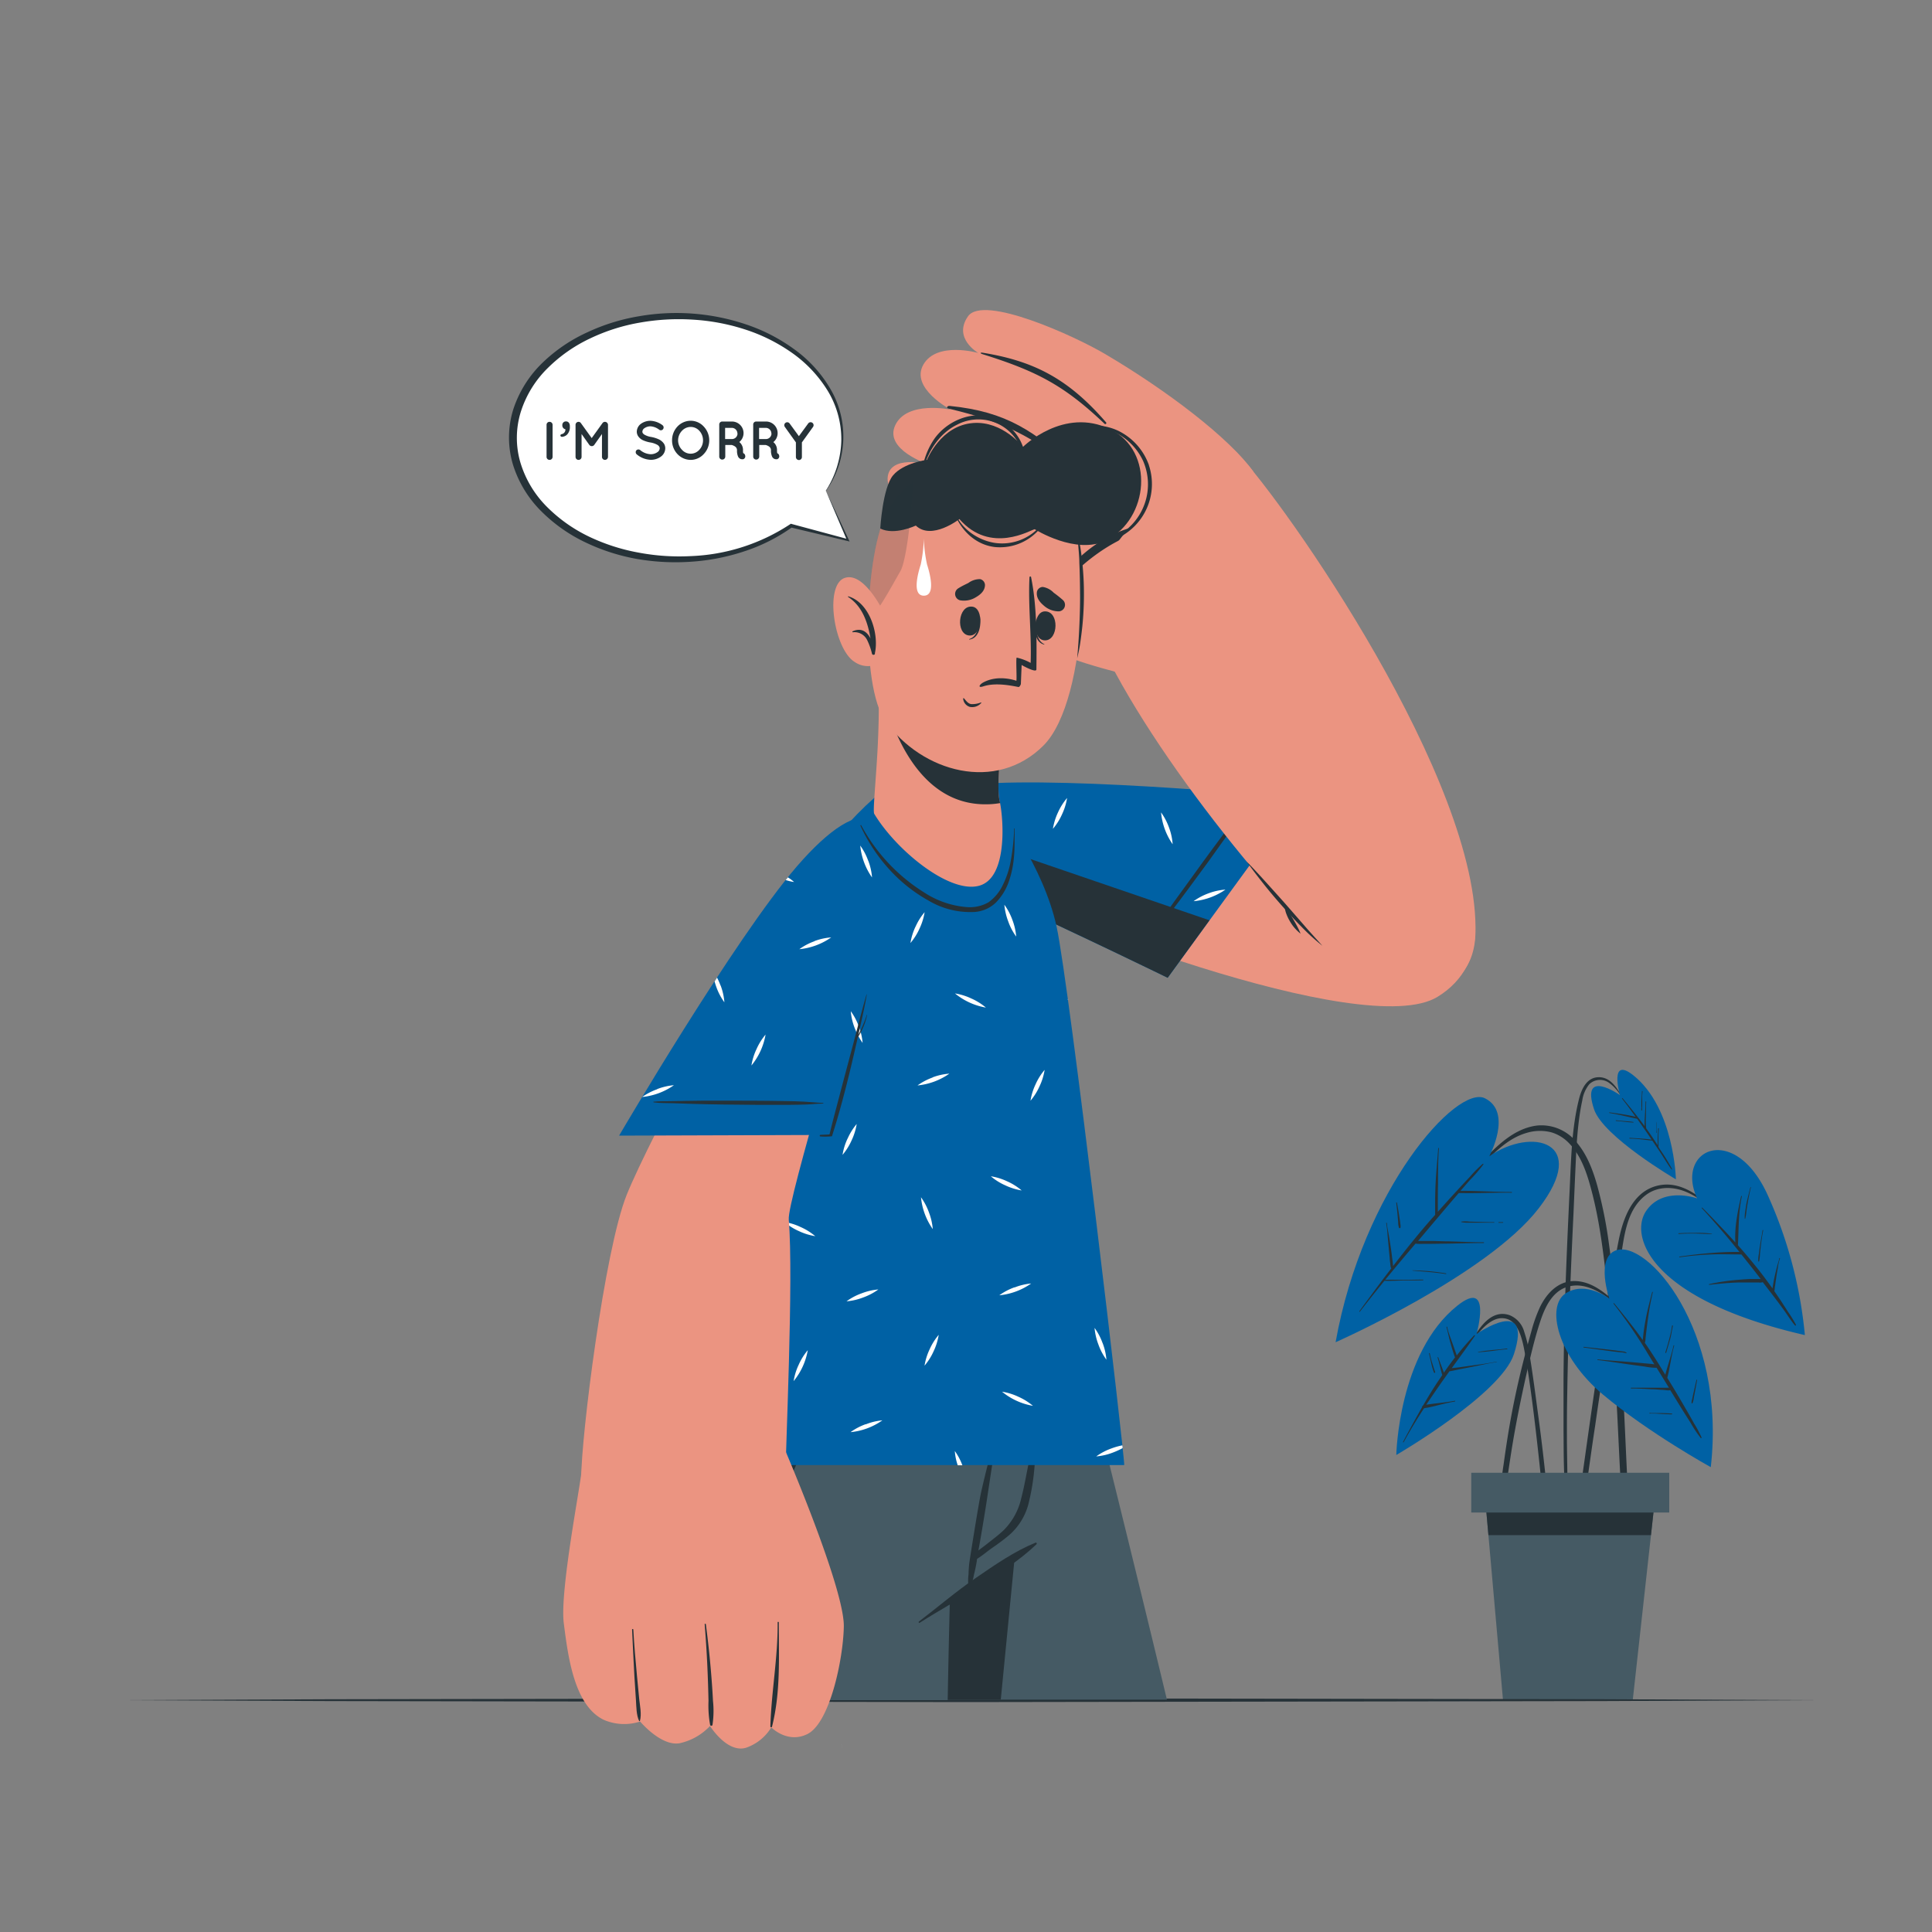 <svg xmlns="http://www.w3.org/2000/svg" viewBox="0 0 500 500"><rect x="0" y="0" width="500" height="500" fill="#808080" stroke="none"/><g id="freepik--Plant--inject-115"><path d="M445.13,314.47c-4.33-4.23-9.91-9.35-16.52-7.53-6.22,1.72-8.6,8.51-9.72,14.17-1.43,7.29-2.55,14.65-3.71,22s-2.26,14.84-3.33,22.26q-.9,6.28-1.78,12.58-.45,3.13-.88,6.29c-.28,2-.63,4.11-.74,6.18,0,.66,1,.76,1.15.13.8-3.5,1.13-7.13,1.64-10.68s1-7.14,1.56-10.71c1-7.09,2.11-14.17,3.17-21.26s2.18-14.17,3.31-21.25c1-6,1.41-13.46,6.73-17.42,2.92-2.17,6.65-2.19,9.95-.93,3.51,1.34,6.3,3.84,9,6.32A.09.09,0,0,0,445.13,314.47Z" style="fill:#263238"></path><path d="M439.21,310.14s-8.84-3.18-13.2,3.27.85,22.86,41.09,32.11a113.47,113.47,0,0,0-9.68-36.37C448.79,290.34,433.42,297.46,439.21,310.14Z" style="fill:#0061A4"></path><path d="M464.79,342.84a32.15,32.15,0,0,0-2-3.26l-2-3.1-1.58-2.31c0-.18.05-.38.08-.57,0-.35.09-.7.13-1.05.1-.75.21-1.5.32-2.26s.24-1.49.38-2.24a11.8,11.8,0,0,1,.53-2.37c.05-.12-.16-.18-.18,0a8.71,8.71,0,0,1-.36,1.33l-.27,1c-.19.76-.38,1.53-.55,2.3s-.29,1.42-.41,2.13c-.06.35-.11.69-.16,1-.72-1-1.45-2-2.2-3-2.14-2.82-4.4-5.53-6.74-8.17,0,0,0,0,0-.07.21-4.23.11-8.42,1-12.58,0-.11-.14-.17-.17-.06-.88,3.91-1.75,8-1.5,12q-1.26-1.41-2.55-2.79c-2-2.1-3.95-4.18-6-6.21-.08-.08-.21,0-.13.12,3.39,3.65,6.61,7.46,9.74,11.33a69.35,69.35,0,0,0-7.35.27c-2.73.2-5.44.55-8.15.92a.09.09,0,0,0,0,.18,79.38,79.38,0,0,1,8.14-.73c2.63-.11,5.24,0,7.86,0,1.69,2.11,3.37,4.22,5,6.36h-.37c-.62,0-1.23,0-1.85,0-1.22,0-2.45.11-3.67.21a55,55,0,0,0-7.43,1.11.09.09,0,0,0,0,.18c2.47-.28,4.95-.51,7.44-.6,1.18,0,2.37,0,3.56,0h1.85a2.24,2.24,0,0,0,1-.09c1.08,1.41,2.17,2.81,3.24,4.22.85,1.13,1.7,2.26,2.52,3.41s1.61,2.44,2.55,3.53A.09.09,0,0,0,464.79,342.84Z" style="fill:#263238"></path><path d="M443.06,319.28a26.87,26.87,0,0,0-4.3-.2c-1.44,0-2.88,0-4.31.09a.09.09,0,1,0,0,.18c1.45-.11,2.91-.13,4.37-.11s2.82.15,4.22.12A0,0,0,0,0,443.06,319.28Z" style="fill:#263238"></path><path d="M455.69,322.53c.16-1.38.34-2.76.63-4.11a.09.09,0,1,0-.18,0c-.2,1.36-.47,2.7-.67,4.05q-.15,1-.27,2a9.52,9.52,0,0,0-.17,1.92c0,.12.21.13.24,0a12.13,12.13,0,0,0,.21-1.91C455.54,323.83,455.61,323.18,455.69,322.53Z" style="fill:#263238"></path><path d="M453,307.3c-.35,1.34-.7,2.69-1,4.05-.12.69-.23,1.39-.32,2.08a8.76,8.76,0,0,0-.14,2s.09,0,.11,0a12.54,12.54,0,0,0,.32-1.93q.13-1,.3-2c.25-1.4.5-2.79.85-4.17C453.24,307.25,453.07,307.19,453,307.3Z" style="fill:#263238"></path><path d="M400.64,388.92c-.22-2.54-.47-5.07-.73-7.6q-.8-7.51-1.82-15c-.67-5-1.31-10-2.11-14.93a36.38,36.38,0,0,0-1.53-6.78,6.43,6.43,0,0,0-3.76-4.24c-4.73-1.64-7.93,3.27-9.84,6.75-.06.1.1.18.16.08,1.15-1.64,4.31-6.26,7.9-6.05,2.42.15,4.35,1.86,5.51,7.89,2.89,15,5.5,45.48,5.8,47.47.16,1.06.91,1,.91-.12C401.15,393.89,400.86,391.4,400.64,388.92Z" style="fill:#263238"></path><path d="M382.13,345.24s4.14-14.61-5-7.31c-15.23,12.16-15.77,38.62-15.77,38.62s27.07-15.72,30.44-26.09C396.8,335,382.13,345.24,382.13,345.24Z" style="fill:#0061A4"></path><path d="M387.25,352.41c-2.12.43-4.28.71-6.42,1l-3.05.43c-.68.09-1.38.16-2.07.24,2-2.77,4.05-5.54,6-8.37.08-.11-.09-.23-.18-.14a66.32,66.32,0,0,0-4.52,5.22l-1.2-3.39c-.46-1.31-1-2.61-1.29-4,0-.11-.2-.06-.17.06.37,1.34.63,2.7,1,4s.74,2.58,1.2,3.84c-1,1.29-1.95,2.61-2.87,3.94-.47-1.32-1-2.6-1.45-3.94a.09.09,0,0,0-.18.06c.49,1.48.75,3,1.21,4.51-.63.91-1.25,1.82-1.84,2.73-1.09,1.69-2.12,3.41-3.13,5.15a.38.38,0,0,0-.24.4c-1.71,3-3.34,6-4.94,9a.09.09,0,0,0,.16.09c1.61-3,3.39-5.9,5.25-8.76h0a4.68,4.68,0,0,1,.89-.17l.93-.2c.7-.15,1.39-.33,2.09-.51,1.37-.34,2.73-.66,4.13-.9.11,0,.06-.2-.06-.18-1.64.32-3.28.5-4.94.69-.78.09-1.56.19-2.33.32l-.12,0c1-1.48,2-2.95,3-4.4s2-2.84,3-4.24c.94-.14,1.87-.38,2.8-.56l3.15-.61c2.09-.42,4.18-.89,6.28-1.24C387.42,352.57,387.37,352.39,387.25,352.41Z" style="fill:#263238"></path><path d="M371,353.85l-.36-1.16a20.92,20.92,0,0,1-.62-2.45c0-.12-.2-.06-.18.05.18.83.37,1.65.56,2.47a15.73,15.73,0,0,0,.71,2.43c.08.19.37.11.31-.09C371.28,354.68,371.12,354.27,371,353.85Z" style="fill:#263238"></path><path d="M390,349c-1.23.18-2.48.27-3.72.38s-2.48.28-3.72.47c-.07,0-.07.11,0,.11,1.25-.09,2.48-.19,3.72-.35s2.48-.35,3.73-.43C390.14,349.2,390.13,349,390,349Z" style="fill:#263238"></path><path d="M420.56,370.42c-.48-10.76-1.16-21.5-2.24-32.22-.54-5.34-1.14-10.67-1.89-16a114.77,114.77,0,0,0-3.09-15.47c-1.1-3.87-2.56-7.76-5.15-10.9a11.67,11.67,0,0,0-10.4-4.54c-4.71.58-8.5,3.55-11.78,6.77-3.68,3.62-7,7.56-10.45,11.43-.86,1-1.72,2-2.57,2.95-.07.09.06.22.13.13,3.34-3.83,6.8-7.55,10.42-11.1,3.35-3.29,6.79-6.88,11.43-8.24a11.82,11.82,0,0,1,6.64-.15,10.52,10.52,0,0,1,4.54,2.87c2.61,2.72,4.07,6.39,5.12,9.95,2.89,9.89,3.93,20.26,5,30.47,1.09,10.38,1.83,20.78,2.35,31.2s.93,21,1.94,31.4c.13,1.29.29,2.58.46,3.86.11.87,1.45.87,1.38,0C421.54,392,421.05,381.23,420.56,370.42Z" style="fill:#263238"></path><path d="M385.42,299.24s6.15-11.37-1.11-15-31.56,23.47-38.66,63.13c0,0,39.24-17.36,52.57-34.66S396.44,291.59,385.42,299.24Z" style="fill:#0061A4"></path><path d="M391.19,308.49c-4.41,0-8.81-.33-13.22-.3.83-.95,1.65-1.9,2.49-2.84a39.76,39.76,0,0,0,3.44-4c.07-.09-.07-.22-.16-.15a31.92,31.92,0,0,0-3.33,3.35q-1.67,1.75-3.3,3.54c-1.69,1.82-3.34,3.67-5,5.53v-2.85c0-1.5,0-3,.05-4.49,0-3,0-6.08.23-9.1,0-.12-.17-.11-.18,0-.21,3-.53,6.07-.68,9.12-.07,1.49-.11,3-.12,4.49,0,.77,0,1.54,0,2.31,0,.42,0,.87,0,1.3l-.78.87c-3.52,4-6.87,8.18-10.12,12.41,0-.23,0-.47-.06-.7,0-.47-.1-.93-.16-1.4-.11-1-.25-2-.4-3s-.29-1.89-.45-2.83-.44-2.13-.52-3.21a.09.09,0,1,0-.18,0,27.07,27.07,0,0,1,.37,3.23l.27,2.91c.09,1,.18,1.95.28,2.92,0,.46.09.93.14,1.4,0,.23.05.46.08.7a1.32,1.32,0,0,0,.19.55l-1.68,2.19c-2.22,2.95-4.41,5.93-6.59,8.9-.07.09.06.22.13.12,2.07-2.69,4.2-5.34,6.36-8,1.61.07,3.26-.05,4.87-.07s3.4,0,5.11-.05c.11,0,.11-.18,0-.18-1.7,0-3.4.06-5.1.06s-3.14-.07-4.69,0q2.85-3.47,5.74-6.89l2.11-2.49a9.94,9.94,0,0,0,2,.06h2.32l4.35-.06c3-.05,6-.15,9-.15a.1.1,0,0,0,0-.19c-3,0-6-.16-9-.24-1.45,0-2.9-.08-4.35-.1l-2.32,0c-.44,0-.9,0-1.34,0l4.94-5.86a.22.22,0,0,0,.09-.1c1.61-1.9,3.22-3.8,4.84-5.68l.68-.77c4.57.14,9.13-.16,13.71-.07C391.31,308.68,391.31,308.49,391.19,308.49Z" style="fill:#263238"></path><path d="M388.93,316.29h-1.06a.08.08,0,0,0,0,.16h1.07C389.06,316.47,389.05,316.29,388.93,316.29Z" style="fill:#263238"></path><path d="M386.56,316.3c-1.41,0-2.83-.05-4.24-.09l-2.12-.06a7.64,7.64,0,0,0-2,0c-.07,0-.06.11,0,.13a7.74,7.74,0,0,0,2,.14l2.12,0c1.41,0,2.82,0,4.23,0A.09.09,0,1,0,386.56,316.3Z" style="fill:#263238"></path><path d="M374.22,329.55a58.71,58.71,0,0,0-8.67-.79c-.05,0,0,.06,0,.07,2.88.27,5.77.43,8.63.89C374.3,329.74,374.34,329.56,374.22,329.55Z" style="fill:#263238"></path><path d="M362.43,316.92l-.09-.76c-.08-.56-.17-1.13-.26-1.7-.16-1.07-.35-2.15-.56-3.22,0-.1-.19-.07-.18,0q.21,1.67.36,3.33c.05.55.09,1.09.14,1.64a4.73,4.73,0,0,0,.22,1.55.21.21,0,0,0,.38-.05A2.06,2.06,0,0,0,362.43,316.92Z" style="fill:#263238"></path><path d="M420.18,284.64c-1.41-2.61-3.2-6.07-6.7-5.85-2.9.18-4.2,3.14-4.82,5.58-1.91,7.55-2.05,15.52-2.42,23.26-.78,16.35-1.49,32.73-1.6,49.1q0,6.81,0,13.62c.05,4.63,0,9.29.33,13.91a.34.34,0,0,0,.68,0c0-4-.12-7.92-.13-11.88s0-7.73.08-11.59q.18-11.75.62-23.48c.29-7.78.63-15.55,1-23.32.17-3.89.33-7.77.51-11.66s.33-7.53.76-11.27c.24-2.1.55-4.2,1-6.26a8.72,8.72,0,0,1,1.81-4.2,4,4,0,0,1,5.11-.37,10.82,10.82,0,0,1,3.63,4.53C420.08,284.84,420.23,284.75,420.18,284.64Z" style="fill:#263238"></path><path d="M419.23,283.39s-2.89-10.17,3.49-5.09c10.6,8.48,11,26.91,11,26.91s-18.86-11-21.2-18.18C409,276.27,419.23,283.39,419.23,283.39Z" style="fill:#0061A4"></path><path d="M429.73,297.65c-.17-.28-.35-.55-.53-.83a6.31,6.31,0,0,0,0-.87c0-.44,0-.88,0-1.32,0-.86.05-1.71.1-2.57a.1.1,0,0,0-.19,0c0,.84-.07,1.69-.1,2.53,0,.42,0,.84,0,1.27,0,.16,0,.35,0,.54-.74-1.15-1.5-2.29-2.28-3.4-.23-.33-.47-.65-.7-1a19.36,19.36,0,0,1-.06-3.32c0-1.18,0-2.37.07-3.55,0-.11-.18-.11-.18,0,0,1.23-.1,2.46-.16,3.69a25.59,25.59,0,0,0-.07,2.63c-1.82-2.48-3.75-4.87-5.71-7.24-.06-.08-.2,0-.14.11,1.21,1.54,2.37,3.11,3.51,4.7-2.22-.52-4.47-.82-6.73-1.14-.11,0-.16.16,0,.17,2.38.37,4.73,1,7.08,1.48h.05c.9,1.27,1.8,2.55,2.68,3.83l1.07,1.57h-.1l-.73-.1c-.52-.06-1.05-.1-1.57-.14-1.09-.09-2.18-.15-3.27-.21-.11,0-.11.18,0,.19,1.07,0,2.14.1,3.2.22l1.69.2.74.09.21,0,1.81,2.67c1.07,1.57,2,3.26,3.16,4.78a.08.08,0,0,0,.14-.09A49,49,0,0,0,429.73,297.65Z" style="fill:#263238"></path><path d="M425,286.15c0-.39,0-.79,0-1.18a16,16,0,0,1,.1-2.5c0-.13-.18-.15-.18,0,0,.83-.09,1.65-.13,2.47,0,.41,0,.83,0,1.24v.57a1.67,1.67,0,0,0,0,.59.08.08,0,0,0,.16,0,1.68,1.68,0,0,0,0-.55Z" style="fill:#263238"></path><path d="M422.71,290.37c-.7-.12-1.42-.16-2.13-.22s-1.55-.13-2.33-.23a.09.09,0,1,0,0,.18c1.49.09,3,.36,4.46.41C422.77,290.52,422.79,290.38,422.71,290.37Z" style="fill:#263238"></path><path d="M428.63,290.43c.06.08,0,.3,0,.39v1.76a1.61,1.61,0,0,0,0,.62,0,0,0,0,0,.07,0,.63.63,0,0,0,0-.3v-.33c0-.23,0-.47,0-.71v-1c0-.1,0-.31,0-.39S428.51,290.26,428.63,290.43Z" style="fill:#263238"></path><path d="M420.61,339c-4-3-7.52-7.25-12.86-7.46-4.4-.17-7.49,3.14-9.25,6.83a38.56,38.56,0,0,0-2.16,6.08q-1.18,4.19-2.24,8.4-2.09,8.29-3.54,16.73c-.53,3.13-1,6.27-1.43,9.42a78.34,78.34,0,0,0-.92,9.66.5.5,0,0,0,1,.11c.54-2.64.76-5.36,1.15-8s.8-5.36,1.25-8c.91-5.34,2-10.66,3.16-15.94,1.14-5,2.26-10.06,3.87-14.92,1.15-3.48,3-7.54,6.76-8.8,5.72-1.9,10.92,2.94,15.11,6.09C420.58,339.16,420.71,339,420.61,339Z" style="fill:#263238"></path><path d="M416.51,336.11s-3.65-10.44,1.63-12.49c7.93-3.07,28.67,20.29,24.61,56.08,0,0-16-8.82-27.86-18.75S400,338,405.24,334.69,416.51,336.11,416.51,336.11Z" style="fill:#0061A4"></path><path d="M440.35,372a27.25,27.25,0,0,0-1.93-3.61c-.67-1.22-1.36-2.44-2.07-3.65-1.37-2.36-2.74-4.72-4.15-7l-.7-1.13c0-.14.06-.28.09-.42l.24-1c.17-.77.31-1.56.45-2.34.29-1.53.56-3.09,1-4.59,0-.11-.15-.15-.18,0-.33,1.53-.81,3-1.26,4.53-.22.74-.46,1.48-.66,2.22-.06.26-.13.51-.2.77-1.7-2.79-3.43-5.57-5.3-8.26a3.55,3.55,0,0,0,.18-1.15l.18-1.56c.14-1.18.28-2.36.45-3.53a69,69,0,0,1,1.26-6.86c0-.11-.15-.14-.18,0-.57,2.25-1.19,4.51-1.62,6.79-.21,1.12-.41,2.25-.56,3.38-.07.56-.13,1.13-.19,1.7,0,.16-.05.34-.07.51-.57-.81-1.15-1.62-1.75-2.41-1.83-2.41-3.73-4.76-5.64-7.1-.07-.09-.22,0-.15.1a125.9,125.9,0,0,1,9,13.16c.53.84,1,1.69,1.56,2.53l-.51-.06c-.67-.09-1.35-.13-2-.19q-2-.19-4.05-.36c-2.7-.21-5.41-.38-8.1-.66-.12,0-.15.16,0,.17,2.73.32,5.44.75,8.16,1.14l4,.54a15.46,15.46,0,0,0,3.08.32q1.6,2.58,3.19,5.17a4.34,4.34,0,0,0-.72,0h-3.86c-1.74,0-3.47,0-5.21,0-.12,0-.1.18,0,.18,1.76,0,3.51.11,5.27.2.84,0,1.67.09,2.51.15.41,0,.83.07,1.25.09a2.72,2.72,0,0,0,1.1,0l2.7,4.39q1.24,2,2.53,4a31.46,31.46,0,0,0,2.72,4.08C440.25,372.2,440.39,372.15,440.35,372Z" style="fill:#263238"></path><path d="M432.72,343.1a26.5,26.5,0,0,1-.72,3.41c-.3,1.16-.63,2.31-1,3.44a.12.12,0,1,0,.22.07c.35-1.13.67-2.27,1-3.41s.45-2.33.74-3.47C432.92,343,432.73,343,432.72,343.1Z" style="fill:#263238"></path><path d="M420.94,350.1a1.31,1.31,0,0,0-.87-.33l-1.51-.21c-.94-.13-1.88-.23-2.82-.34-1.95-.23-3.91-.42-5.86-.66a.09.09,0,0,0,0,.18c1.84.22,3.67.5,5.51.74.9.12,1.8.25,2.71.35l1.3.15a4.66,4.66,0,0,1,1.49.25A.08.08,0,0,0,420.94,350.1Z" style="fill:#263238"></path><path d="M432.69,365.83c-.92-.07-1.85-.1-2.78-.13l-1.4,0-.67,0a3.61,3.61,0,0,1-.87-.05c-.13,0-.14.21,0,.18a3.75,3.75,0,0,1,.82,0l.73,0,1.4.09c.92.05,1.85.11,2.77.11C432.79,366,432.8,365.84,432.69,365.83Z" style="fill:#263238"></path><path d="M438.34,361.83l.3-1.57.57-3.1c0-.11-.16-.14-.18,0-.23,1-.46,2-.68,3q-.18.75-.33,1.5l-.15.7a1.88,1.88,0,0,0-.08.74c0,.09.14.15.2.06A3.84,3.84,0,0,0,438.34,361.83Z" style="fill:#263238"></path><polygon points="384.08 384.6 385.2 397.29 388.99 440.13 422.54 440.13 427.27 397.29 428.67 384.6 384.08 384.6" style="fill:#455a64"></polygon><polygon points="384.08 384.6 385.2 397.29 427.27 397.29 428.67 384.6 384.08 384.6" style="fill:#263238"></polygon><rect x="380.76" y="381.14" width="51.24" height="10.29" transform="translate(812.76 772.58) rotate(180)" style="fill:#455a64"></rect></g><g id="freepik--Table--inject-115"><polygon points="30.67 440 85.5 439.76 140.34 439.67 250 439.5 359.66 439.67 414.5 439.75 469.33 440 414.5 440.24 359.66 440.33 250 440.5 140.34 440.33 85.5 440.24 30.67 440" style="fill:#263238"></polygon></g><g id="freepik--Character--inject-115"><path d="M201.15,360l0,.14s0,.06,0,.1,0,.16.05.27l0,.18a3.08,3.08,0,0,1,.07.39c0,.09,0,.18.05.28s.07.42.12.66.15.81.23,1.29l.45,2.44c.05.26.1.54.15.83s.14.78.22,1.19.16.92.25,1.41a0,0,0,0,1,0,0c.06.34.13.69.19,1.05.19,1.07.39,2.21.62,3.43a.29.29,0,0,1,0,.09c.24,1.36.5,2.82.78,4.35.07.4.15.8.23,1.2s.16.84.23,1.26c0,0,0,0,0,0,0,.26.09.53.15.8v0q.57,3.19,1.23,6.76c.15.8.29,1.61.44,2.43.29,1.6.59,3.24.9,4.93.08.39.15.78.21,1.18q.67,3.67,1.39,7.64c.06.27.1.54.15.81.23,1.24.46,2.49.68,3.77a1.59,1.59,0,0,1,.06.3l.33,1.82q.66,3.66,1.36,7.49c.12.63.24,1.27.35,1.92.23,1.29.47,2.59.71,3.9.3,1.63.6,3.27.9,4.94s.6,3.34.91,5c.16.85.31,1.7.47,2.55.18,1,.37,2,.55,3.07H302c-10.66-44.29-19.65-80-19.65-80Z" style="fill:#455a64"></path><path d="M214.21,370q6.49,35,13.12,70h1.2c-4.59-23.39-9.32-46.74-14-70.1C214.46,369.68,214.18,369.77,214.21,370Z" style="fill:#37474f"></path><path d="M201.16,360s0,.05,0,.14,0,.06,0,.1,0,.16.05.27l0,.18a3.08,3.08,0,0,1,.07.39c0,.09,0,.18.05.28s.08.42.12.66.15.81.23,1.29c.14.71.28,1.52.45,2.44.05.26.1.54.15.83s.14.78.22,1.19.16.92.25,1.41a0,0,0,0,1,0,0c.06.34.13.69.19,1.05.2,1.07.4,2.21.62,3.43a.29.29,0,0,1,0,.09c.25,1.36.51,2.8.79,4.33.08.4.15.81.22,1.22s.16.84.23,1.26c0,0,0,0,0,0,.06.26.1.53.15.8v0c.39,2.12.8,4.38,1.23,6.76.15.8.29,1.61.44,2.43.3,1.6.6,3.24.9,4.93.08.39.15.78.21,1.18q.69,3.69,1.39,7.64c.06.27.1.54.15.81.23,1.24.46,2.49.68,3.77a1.59,1.59,0,0,1,.06.3l.33,1.82q.67,3.66,1.36,7.49c.12.63.24,1.27.35,1.92.24,1.29.47,2.59.71,3.9.3,1.63.6,3.27.9,4.94s.61,3.34.91,5c.16.85.31,1.7.47,2.55.18,1,.37,2,.56,3.07H259l3.47-35.52.12-1.26.14-1.36h0l.68-6.95h0l.59-6L266.79,360Z" style="fill:#263238"></path><path d="M152.05,440h93.21c.16-8.58.33-16.88.54-24.71h0c0-.19,0-.38,0-.57,0,0,10.88-6.44,16.74-11.49a20.69,20.69,0,0,0,2.74-2.72s0,0,0,0h0c3.75-4.78,7.51-23.16,15.29-40.45h-114C148.05,396,149.35,424.88,152.05,440Z" style="fill:#455a64"></path><path d="M268,399.24c-5.55,2.27-10.54,5.76-15.46,9.13-5.11,3.49-9.8,7.53-14.72,11.28-.19.15,0,.46.2.32,5.18-3.31,10.61-6.22,15.74-9.63s10.16-6.53,14.49-10.7C268.42,399.48,268.23,399.14,268,399.24Z" style="fill:#263238"></path><path d="M268.7,367.17c-.66,3.55-1.53,7.07-2.29,10.6-.72,3.31-1.25,6.68-2.12,10a16.92,16.92,0,0,1-4.64,8.34c-1.3,1.21-2.73,2.28-4.12,3.38-.74.6-1.55,1.17-2.33,1.78.1-.47.19-1,.27-1.43.24-1.35.46-2.69.69-4,.5-3,1-6,1.44-9,.9-5.89,1.73-11.84,3-17.67a.19.19,0,0,0-.37-.1c-1.47,5.78-3.09,11.5-4.36,17.33-.63,2.85-2.87,17-3,18s-.19,2.07-.22,3.1a12.46,12.46,0,0,0,0,3.17.27.27,0,0,0,.49,0h0a12.84,12.84,0,0,0,.9-3.06q.39-1.51.66-3.06c.07-.36.12-.74.17-1.12,1.39-.85,2.69-2,4-2.9s2.82-2,4.15-3.12a16,16,0,0,0,5.07-7.92,57.82,57.82,0,0,0,1.66-10.14c.45-4,.77-8,1.33-12C269.1,367,268.74,366.93,268.7,367.17Z" style="fill:#263238"></path><path d="M173.85,391.89c1.48-.77,7.25.6,17.74-1.19a12,12,0,0,0,5.66-2.3c2.74-2.23,4.81-5.82,6.46-8.89a45.65,45.65,0,0,0,4.52-11c.05-.24.39-.12.35.1-.39,2.17-.61,4.34-1.18,6.49a40,40,0,0,1-2.17,5.89c-1.59,3.56-3.44,7.38-6.63,9.79-3.35,2.52-8,3-12.08,3.28-2.35.16-11.56-.09-12.79-1.4A.52.52,0,0,1,173.85,391.89Z" style="fill:#263238"></path><path d="M246.26,224.58C269,237.2,353.12,269.48,372,258c14.07-8.56,12.06-26.93.09-38.78-10.41-10.31-88.41-13.21-110.24-13.81C241.1,204.8,224,212.18,246.26,224.58Z" style="fill: rgb(235, 148, 129);"></path><path d="M302.19,253.05l33.9-46.51s-58.66-5.71-83.43-3.57c-25.82,2.23-31.11,12.33.06,26.7C283.42,243.82,302.19,253.05,302.19,253.05Z" style="fill:#0061A4"></path><path d="M296.47,244.08c.68-1.2,1.53-2.31,2.31-3.44s1.61-2.32,2.41-3.49c1.63-2.36,3.3-4.69,5-7,3.36-4.64,6.7-9.29,10.14-13.87.94-1.26,1.89-2.52,2.87-3.75s2.15-2.53,3.17-3.82c.06-.09.17,0,.12.1-.8,1.17-1.5,2.41-2.29,3.59s-1.64,2.41-2.48,3.59q-2.49,3.51-5,7c-3.34,4.54-6.66,9.1-10.1,13.57l-2.89,3.74c-1,1.3-1.95,2.69-3.07,3.9C296.54,244.22,296.42,244.16,296.47,244.08Z" style="fill:#263238"></path><path d="M273.8,210.27a15.89,15.89,0,0,0-1.31,4.23,15.44,15.44,0,0,0,2.36-3.75,15.78,15.78,0,0,0,1.31-4.23A15.75,15.75,0,0,0,273.8,210.27Zm12.77,22.08a15.43,15.43,0,0,0-4.23-1.31,17.11,17.11,0,0,0,8,3.66A15.4,15.4,0,0,0,286.57,232.35Zm-35.19-15.84a15.43,15.43,0,0,0-4.23-1.31,17.11,17.11,0,0,0,8,3.66A15.71,15.71,0,0,0,251.38,216.51Zm51.16-2.34a15.67,15.67,0,0,0-2.06-3.92,17.18,17.18,0,0,0,3,8.24A15.2,15.2,0,0,0,302.54,214.17Zm10.28,17a16,16,0,0,0-3.92,2.06,17.18,17.18,0,0,0,8.24-3A15.54,15.54,0,0,0,312.82,231.17Z" style="fill:#fff"></path><path d="M252.72,229.66c30.7,14.15,49.47,23.39,49.47,23.39L313,238.17l-81.26-27.8C229.41,215.09,235.51,221.73,252.72,229.66Z" style="fill:#263238"></path><path d="M324.4,122.08c-6.3-8.77-22.35-21-38.38-30.45-7.78-4.61-31.51-15.46-35.5-9.77s2.66,9.49,2.66,9.49-10.71-3.09-14.21,3S246,106,246,106s-11.24-2.37-14.29,4,8.49,10.14,8.49,10.14-10.17-2.64-10.49,3.63c-.38,7.56,18.92,10.31,27.26,15.84,1.9,1.25,36.6,28.16,36.6,28.16Z" style="fill: rgb(235, 148, 129);"></path><path d="M240.34,120.3c14.19,2.07,20,5.42,30.77,14.59.21.18.52-.09.32-.3-9.69-9.93-16.42-15.2-31-15C239.69,119.62,239.67,120.21,240.34,120.3Z" style="fill:#263238"></path><path d="M245.49,105.75c14.55,3.43,20.92,7,32.87,15.79.16.13.39-.15.23-.29-11-9.59-17.83-14.69-32.82-16.2C245.1,105,244.82,105.6,245.49,105.75Z" style="fill:#263238"></path><path d="M254.37,91.69c13.84,4.34,21,8,31.5,18a.27.27,0,0,0,.39-.37c-9.71-11.25-18.61-15.84-31.72-18C253.65,91.14,253.49,91.42,254.37,91.69Z" style="fill:#263238"></path><path d="M299.05,176.41s-17.55-3.87-24.88-7.26-30-26.12-25.37-31.3c6-6.68,21.65,3.86,28.65,10,0,0,13.81-15.47,26.69-10.34S299.05,176.41,299.05,176.41Z" style="fill: rgb(235, 148, 129);"></path><path d="M251.05,136.56c9.85-2.16,18.51,6.52,25.75,12a.82.82,0,0,0,1.31-.36c6.22-6.09,16.78-12.88,25.81-11.17a.21.21,0,0,0,.11-.4c-9.44-3.16-20.35,2.67-26.74,9.78-7.33-5.73-16.4-14.06-26.27-9.94A.05.05,0,0,0,251.05,136.56Z" style="fill:#263238"></path><path d="M381.84,241.68c-.63,19.43-23.67,18.09-33.62,8.85-23.37-21.67-57.82-65.89-67.16-93.15-3-8.77,32.28-47.31,39.14-40.15C332.39,129.93,383.12,202.25,381.84,241.68Z" style="fill: rgb(235, 148, 129);"></path><path d="M322.66,223c1.72,1.75,3.37,3.54,5,5.35s3.27,3.62,4.89,5.44l4.81,5.51c.79.92,1.6,1.83,2.42,2.74s1.63,1.81,2.45,2.72a54.12,54.12,0,0,1-5.43-4.94c-1.73-1.73-3.38-3.54-5-5.37s-3.2-3.69-4.72-5.61S324.07,225,322.66,223Z" style="fill:#263238"></path><path d="M332.46,234.42c.82,1.18,1.53,2.33,2.24,3.51.34.59.69,1.18,1,1.79a16.84,16.84,0,0,1,.89,1.92,11,11,0,0,1-2.76-3.21,12,12,0,0,1-.92-1.91A6.81,6.81,0,0,1,332.46,234.42Z" style="fill:#263238"></path><path d="M290.94,379.16H156s20.61-128.72,70.33-172.74c6.14-5.44,20-4.2,29,.29,3.23,1.61,14.82,17.82,18.13,33.16S291.3,378.7,290.94,379.16Z" style="fill:#0061A4"></path><path d="M210.79,243.55a15.5,15.5,0,0,0-3.92,2.06,17.18,17.18,0,0,0,8.24-3.05A15.54,15.54,0,0,0,210.79,243.55Zm65.64,15a1.77,1.77,0,0,0-.17.12l.18,0S276.43,258.54,276.43,258.51Zm-35.06,20.3a16,16,0,0,0-3.92,2.06,17.18,17.18,0,0,0,8.24-3.05A15.54,15.54,0,0,0,241.37,278.81ZM223,334.71a15.54,15.54,0,0,0-3.92,2.07,15.54,15.54,0,0,0,4.32-1,15.71,15.71,0,0,0,3.92-2.07A15.54,15.54,0,0,0,223,334.71Zm-30.87-39a16,16,0,0,0-3.92,2.06,17.18,17.18,0,0,0,8.24-3.05A15.54,15.54,0,0,0,192.17,295.74Zm-27.68,77.74a15.67,15.67,0,0,0-3.92,2.06,17.06,17.06,0,0,0,8.24-3.06A15.55,15.55,0,0,0,164.49,373.48Zm59.59-4.87a15.67,15.67,0,0,0-3.92,2.06,17.06,17.06,0,0,0,8.24-3.06A15.21,15.21,0,0,0,224.08,368.61Zm66.39,5.48a18,18,0,0,0-2.81.8,15.83,15.83,0,0,0-3.92,2.06,15.62,15.62,0,0,0,4.32-1,20,20,0,0,0,2.5-1.14C290.53,374.59,290.51,374.34,290.47,374.09Zm-27.89-40.9a15.67,15.67,0,0,0-3.92,2.06,17.18,17.18,0,0,0,8.24-3.05A15.2,15.2,0,0,0,262.58,333.19ZM224.69,222.72a15.67,15.67,0,0,0-2.06-3.92,17.18,17.18,0,0,0,3.05,8.24A15.2,15.2,0,0,0,224.69,222.72ZM195,373.7a15.5,15.5,0,0,0-2.06-3.92A17.18,17.18,0,0,0,196,378,15.2,15.2,0,0,0,195,373.7Zm-5.92-37.59A15.48,15.48,0,0,0,187,332.2a15.55,15.55,0,0,0,1,4.31,15.37,15.37,0,0,0,2.07,3.92A15.54,15.54,0,0,0,189.08,336.11Zm51.33-22.34a15.83,15.83,0,0,0-2.06-3.92,17.18,17.18,0,0,0,3.05,8.24A15.54,15.54,0,0,0,240.41,313.77Zm-18.16-48.19a15.71,15.71,0,0,0-2.07-3.92,17.06,17.06,0,0,0,3.06,8.24A15.54,15.54,0,0,0,222.25,265.58Zm24.86,110a14.46,14.46,0,0,0,.75,3.63h1.2A15.54,15.54,0,0,0,247.11,375.53Zm38.23-28a15.37,15.37,0,0,0-2.07-3.92,15.92,15.92,0,0,0,1,4.31,15.37,15.37,0,0,0,2.07,3.92A15.47,15.47,0,0,0,285.34,347.54ZM262,238.06a15.48,15.48,0,0,0-2.07-3.91,15.93,15.93,0,0,0,1,4.31,15,15,0,0,0,2.06,3.92A15.54,15.54,0,0,0,262,238.06Zm-10.6-21.55a15.43,15.43,0,0,0-4.23-1.31,17.11,17.11,0,0,0,8,3.66A15.71,15.71,0,0,0,251.38,216.51ZM207.23,317.57a15.34,15.34,0,0,0-4.23-1.32,15.5,15.5,0,0,0,3.76,2.36,15.78,15.78,0,0,0,4.23,1.31A15.46,15.46,0,0,0,207.23,317.57Zm-34.89,35.15a15.43,15.43,0,0,0-4.23-1.31,17.11,17.11,0,0,0,8,3.66A15.4,15.4,0,0,0,172.34,352.72Zm91.22,8.76a15.43,15.43,0,0,0-4.23-1.31,17.11,17.11,0,0,0,8,3.66A15.71,15.71,0,0,0,263.56,361.48Zm-2.9-55.75a15.54,15.54,0,0,0-4.23-1.31,15.1,15.1,0,0,0,3.75,2.35,15.8,15.8,0,0,0,4.23,1.32A15.44,15.44,0,0,0,260.66,305.73Zm-9.28-47.32a15.43,15.43,0,0,0-4.23-1.31,17.11,17.11,0,0,0,8,3.66A15.4,15.4,0,0,0,251.38,258.41Zm-55.6,13.11a15.32,15.32,0,0,0-1.31,4.23,17.2,17.2,0,0,0,3.66-8A15.46,15.46,0,0,0,195.78,271.52Zm44.81,77.68a15.55,15.55,0,0,0-1.32,4.23,15.44,15.44,0,0,0,2.36-3.75,15.78,15.78,0,0,0,1.31-4.23A15.59,15.59,0,0,0,240.59,349.2ZM268,280.63a15.5,15.5,0,0,0-1.31,4.24,15.65,15.65,0,0,0,2.35-3.76,15.43,15.43,0,0,0,1.31-4.23A15.59,15.59,0,0,0,268,280.63ZM206.7,353.2a15.43,15.43,0,0,0-1.31,4.23,17.2,17.2,0,0,0,3.66-8A15.77,15.77,0,0,0,206.7,353.2Zm-35.12-37.56a15.5,15.5,0,0,0-1.31,4.24,15.65,15.65,0,0,0,2.35-3.76,15.43,15.43,0,0,0,1.31-4.23A15.91,15.91,0,0,0,171.58,315.64Zm47.78-21a15.16,15.16,0,0,0-1.31,4.24,16,16,0,0,0,2.35-3.76,15.78,15.78,0,0,0,1.31-4.23A15.59,15.59,0,0,0,219.36,294.67Zm17.57-54.82a15.89,15.89,0,0,0-1.31,4.23,15.44,15.44,0,0,0,2.36-3.75,15.78,15.78,0,0,0,1.31-4.23A15.75,15.75,0,0,0,236.93,239.85Z" style="fill:#fff"></path><path d="M203.24,383.79c0-7.55,2.19-53.17.89-68.13-.44-5,16.88-60.93,21.35-79.71,4.2-17.62-4.77-25.4-17.94-8.81-10.95,13.8-39.57,67.69-45.35,82.08s-11.8,62.87-11.76,73.12C150.47,390.45,203.21,391.25,203.24,383.79Z" style="fill: rgb(235, 148, 129);"></path><path d="M209,448.75c-5.19,2.61-9.39-1.7-9.39-1.7a12.38,12.38,0,0,1-6.57,5.28c-4.9,1.42-9.29-5.65-9.29-5.65a15.21,15.21,0,0,1-7.82,4.46c-4.83.89-10.26-5.61-10.26-5.61a13.39,13.39,0,0,1-9.35-.41c-7.79-3.67-9.34-16.72-10.41-25s4.25-35.19,4.67-39.95l52.55-5s15.38,35.81,15.25,45.73C218.24,429.3,214.79,445.81,209,448.75Z" style="fill: rgb(235, 148, 129);"></path><path d="M199.8,446.85c2.24-8.87,1.75-17.91,1.76-27a.16.16,0,0,0-.31,0c.09,9-1.61,17.91-1.88,26.9A.22.22,0,0,0,199.8,446.85Z" style="fill:#263238"></path><path d="M184.39,446.42a24.51,24.51,0,0,0,.13-6.23c-.11-2.21-.26-4.41-.44-6.62q-.53-6.6-1.4-13.19c0-.19-.33-.2-.31,0,.35,4.39.63,8.79.79,13.19.09,2.21.15,4.41.2,6.62a28.15,28.15,0,0,0,.42,6.22A.32.32,0,0,0,184.39,446.42Z" style="fill:#263238"></path><path d="M165.62,445.34c.46-1.73,0-3.84-.19-5.61-.2-2-.4-4-.58-6-.37-4-.73-8-.95-12,0-.2-.33-.2-.32,0,.21,4.08.36,8.18.61,12.26q.18,3,.39,6c.12,1.71.08,3.85.84,5.42C165.46,445.46,165.59,445.43,165.62,445.34Z" style="fill:#263238"></path><path d="M214.71,293.72l-54.49.18s29.77-50.86,46-69.67c16.94-19.61,28.23-18,21.59,15.7C221.3,273.1,214.71,293.72,214.71,293.72Z" style="fill:#0061A4"></path><path d="M195.78,271.52a15.32,15.32,0,0,0-1.31,4.23,17.2,17.2,0,0,0,3.66-8A15.46,15.46,0,0,0,195.78,271.52Zm8.12-44.46-.56.69a12,12,0,0,0,2.17.51A11.4,11.4,0,0,0,203.9,227.06Zm-17.42,28a19.83,19.83,0,0,0-.91-2.06l-.64,1h0c.14.5.3,1,.47,1.47a15.54,15.54,0,0,0,2.07,3.92A15.54,15.54,0,0,0,186.48,255Zm35.77,10.56a15.71,15.71,0,0,0-2.07-3.92,15.54,15.54,0,0,0,1,4.32c.2.51.41,1,.63,1.51.15-.62.3-1.24.46-1.88Zm2.44-42.86a15.67,15.67,0,0,0-2.06-3.92,17.18,17.18,0,0,0,3.05,8.24A15.2,15.2,0,0,0,224.69,222.72Zm-54.62,59.14a16,16,0,0,0-3.88,2l0,0h0a17.21,17.21,0,0,0,8.22-3.05A15.54,15.54,0,0,0,170.07,281.86Zm40.72-38.31a15.5,15.5,0,0,0-3.92,2.06,17.18,17.18,0,0,0,8.24-3.05A15.54,15.54,0,0,0,210.79,243.55Z" style="fill:#fff"></path><path d="M169.15,285.12c1.37-.15,2.77-.11,4.14-.13l4.24-.08c2.87-.06,5.74-.07,8.6-.06,5.73,0,11.46,0,17.18.11,1.58,0,3.15.07,4.72.14s3.31.27,5,.34c.1,0,.08.15,0,.16-1.42,0-2.84.19-4.26.24s-2.91.08-4.37.09c-2.86,0-5.72,0-8.59,0-5.64-.05-11.28-.08-16.92-.26l-4.72-.16c-1.64-.05-3.33,0-5-.22C169.08,285.26,169.06,285.13,169.15,285.12Z" style="fill:#263238"></path><path d="M222,268.45a16.57,16.57,0,0,0,2.41-5.83s-.06-.05-.07,0a33.4,33.4,0,0,1-2.2,5.19l.51-2.25c.6-2.73,1.21-5.44,1.68-8.19,0,0-.06-.07-.07,0-1.37,4.66-2.53,9.4-3.79,14.1s-2.54,9.53-3.79,14.3c-.69,2.61-1.38,5.21-2,7.82-.89.08-1.58.05-2.37.12-.21,0-.23.38,0,.4a15.76,15.76,0,0,0,3-.05C218,285.65,220.06,277.05,222,268.45Z" style="fill:#263238"></path><path d="M222.91,213.65a46.47,46.47,0,0,0,16.22,17.29,23.48,23.48,0,0,0,10.88,3.8,9.75,9.75,0,0,0,5.82-1.23,11.65,11.65,0,0,0,3.77-4.62,23.39,23.39,0,0,0,2.07-6.6,55.53,55.53,0,0,0,.79-7.84c0-.1.15-.08.14,0-.07,2.49.06,5-.2,7.46a25.62,25.62,0,0,1-1.38,6.41,14.68,14.68,0,0,1-3.26,5.24,8.8,8.8,0,0,1-5.63,2.46,21.11,21.11,0,0,1-11.81-2.94,39.84,39.84,0,0,1-9.7-7.57,44,44,0,0,1-7.92-11.78A.12.12,0,1,1,222.91,213.65Z" style="fill:#263238"></path><path d="M253.43,229.22c-7.7,2.15-21.52-9.19-27.18-18.61-.38-.65.35-7.64.84-16.19.27-5.19.46-11,.25-16.26-.05-1.08,33.49,6.73,33.49,6.73s-2.82,11.21-2.39,20.43a12,12,0,0,0,.31,2.16c0,.1.05.22.07.36C259.65,211.94,260.87,227.14,253.43,229.22Z" style="fill: rgb(235, 148, 129);"></path><path d="M255.42,208.15a20.5,20.5,0,0,0,3.39-.31,2.69,2.69,0,0,0-.06-.36,11.13,11.13,0,0,1-.31-2.16c-.42-9.21,2.38-20.43,2.38-20.43s-27.22-6.34-32.58-6.81C229.51,184.15,235.84,208.51,255.42,208.15Z" style="fill:#263238"></path><path d="M229.75,132.14c-6,10.74-7.18,45.28-.62,54.47,9.52,13.32,28.71,18.58,40.94,6.31C281.92,181,282.65,136,275,127.27,263.68,114.42,238.64,116.28,229.75,132.14Z" style="fill: rgb(235, 148, 129);"></path><path d="M269.46,135.86a13.09,13.09,0,0,1-11.86,4.66c-4.38-.63-8.77-3.56-10.41-7.77a.11.11,0,0,0-.2.08c1.76,4.49,5.5,8.15,10.45,8.74a13.49,13.49,0,0,0,12.27-5.5C269.83,135.9,269.59,135.7,269.46,135.86Z" style="fill:#263238"></path><path d="M256.47,107.88c-5.44-1.46-11.4,1.16-14.62,5.63a19.39,19.39,0,0,0-3.32,9.08.11.11,0,0,0,.21,0c.93-5.13,4.14-10.32,8.91-12.66a11.82,11.82,0,0,1,13.61,1.78,12,12,0,0,1,3.66,7.08.24.24,0,0,0,.47-.06A12.24,12.24,0,0,0,256.47,107.88Z" style="fill:#263238"></path><path d="M297.36,120.43a15.71,15.71,0,0,0-6.89-8.37c-4.45-2.64-9.41-2.14-14.33-1.55a.11.11,0,0,0,0,.21c4.19-.49,8.47-.75,12.37,1.16a15.53,15.53,0,0,1,7.33,7.42,15.15,15.15,0,0,1-5.92,18.92,15.37,15.37,0,0,1-12.11,1.46c-.15,0-.27.19-.1.24a15.46,15.46,0,0,0,19.63-19.49Z" style="fill:#263238"></path><path d="M227.81,136.78s.6-10.55,3.33-13.78,8.77-4,8.77-4,3.52-8.93,12-9.53c7.64-.54,12.82,6.2,12.82,6.2s10.56-10.51,22.65-4.56c11.48,5.65,10,23.12-1.05,28.72-7.8,3.92-18.55-2.87-18.55-2.87-1,.15-11.43,6.63-19.49-2.63,0,0-7.15,5.6-11.28,1.69C237,136,231.54,138.66,227.81,136.78Z" style="fill:#263238"></path><path d="M236.45,124.55c-.37,5.22-1.57,20.08-3.47,23.34s-6.43,11.79-8.27,12.39c.2-11.23,2-22.72,5-28.14A24.39,24.39,0,0,1,236.45,124.55Z" style="fill:#263238;opacity:0.2"></path><path d="M229.52,160.09s-5.42-12.27-10.85-10.54-2.83,18.48,2.5,21.75a6,6,0,0,0,8.45-1.6Z" style="fill: rgb(235, 148, 129);"></path><path d="M219.54,154.33c-.09,0-.14.1-.06.15,3.7,2.42,5.09,6.58,5.81,10.75-.9-1.73-2.37-2.87-4.65-1.84-.12.06,0,.24.07.24a3.64,3.64,0,0,1,3.7,2,17.12,17.12,0,0,1,1.27,3.58c.12.39.8.33.75-.11a.36.36,0,0,0,0-.1C227.53,163.91,225,155.93,219.54,154.33Z" style="fill:#263238"></path><path d="M253.6,159.5c0-.09-.19.1-.19.2,0,2.33-.42,5-2.56,5.69-.06,0-.06.13,0,.13C253.45,165.25,254,161.71,253.6,159.5Z" style="fill:#263238"></path><path d="M251.61,157c-3.73-.42-4.31,7.07-.85,7.46S254.74,157.35,251.61,157Z" style="fill:#263238"></path><path d="M268.19,160.49c0-.09.18.12.17.21-.26,2.32-.16,5,1.88,6,.07,0,.05.14,0,.12C267.68,166.22,267.58,162.64,268.19,160.49Z" style="fill:#263238"></path><path d="M270.45,158.22c3.76,0,3.47,7.52,0,7.51S267.3,158.22,270.45,158.22Z" style="fill:#263238"></path><path d="M247.88,152.34c.88-.58,1.79-1,2.72-1.46a5,5,0,0,1,3.06-1,1.6,1.6,0,0,1,1.25,1.49c0,1.5-1.14,2.5-2.38,3.21a5.79,5.79,0,0,1-4.1.77A1.7,1.7,0,0,1,247.88,152.34Z" style="fill:#263238"></path><path d="M275.11,155.32a30.1,30.1,0,0,0-2.42-1.93,5,5,0,0,0-2.83-1.49,1.6,1.6,0,0,0-1.5,1.24c-.24,1.48.68,2.66,1.77,3.58a5.79,5.79,0,0,0,3.89,1.5A1.69,1.69,0,0,0,275.11,155.32Z" style="fill:#263238"></path><path d="M254.43,177.64c3-1,6.78-.31,9.16.16.27,0,.55-.54.61-.78v0c0-.09.2-4.92.2-4.92.62.37,3.81,2.08,3.82,1.15.08-7.67.17-16.2-1.37-23.85a.21.21,0,0,0-.42,0c-.37,7.37.56,14.76.3,22.16a13.54,13.54,0,0,0-3.6-1.37c-.26.05.06,5.21-.09,6,0,0-4.58-1.74-8.58.43C253.43,177.19,253,178.1,254.43,177.64Z" style="fill:#263238"></path><path d="M249.49,180.74c.52.58,1,1.35,1.85,1.48a6,6,0,0,0,2.51-.42.08.08,0,0,1,.09.13,3.1,3.1,0,0,1-3,1,2.45,2.45,0,0,1-1.68-2.15C249.24,180.7,249.42,180.66,249.49,180.74Z" style="fill:#263238"></path><path d="M239.09,154.16c-3.17,0-1.47-6-.8-8.07a38.32,38.32,0,0,0,.8-6.72,36.4,36.4,0,0,0,.83,6.72C240.58,148.17,242.28,154.16,239.09,154.16Z" style="fill:#fff"></path><path d="M278.77,170.36c.25-2.75.44-5.49.56-8.24s.21-5.49.19-8.24-.06-5.48-.19-8.23c0-1.37-.14-2.74-.25-4.11s-.24-2.75-.31-4.13a64.54,64.54,0,0,1,1.33,8.18,76.77,76.77,0,0,1,.42,8.3,82.18,82.18,0,0,1-.42,8.29c-.15,1.37-.32,2.74-.52,4.11S279.11,169,278.77,170.36Z" style="fill:#263238"></path><path d="M217.78,451.47c.07.41.15.82.23,1.24-.07-.41-.15-.83-.22-1.24Z" style="fill:#ebebeb"></path></g><g id="freepik--speech-bubble--inject-115"><path d="M213.73,127A24.84,24.84,0,0,0,218,113.31c0-17.39-19.09-31.49-42.63-31.49s-42.62,14.1-42.62,31.49,19.08,31.48,42.62,31.48c11.41,0,21.76-3.3,29.4-8.71l14.69,3.73Z" style="fill:#fff"></path><path d="M213.73,127a25.25,25.25,0,0,0,4-13,24.16,24.16,0,0,0-3.6-13,33.4,33.4,0,0,0-9.33-9.8,44.9,44.9,0,0,0-12.18-6,53.92,53.92,0,0,0-13.38-2.48,57.66,57.66,0,0,0-13.57.76,49.31,49.31,0,0,0-12.91,4.09,39.35,39.35,0,0,0-11,7.68,27.47,27.47,0,0,0-6.95,11.25,22.73,22.73,0,0,0-.17,13.07A27.33,27.33,0,0,0,141.38,131a39.39,39.39,0,0,0,10.94,7.82A50.66,50.66,0,0,0,165.2,143a56.71,56.71,0,0,0,13.58.92,50.09,50.09,0,0,0,25.71-8.25l.18-.13.2.06,14.63,3.94-.28.33Zm0,0,5.93,12.69.21.45-.49-.12-14.74-3.52.38-.07a45.67,45.67,0,0,1-12.45,6.27,55,55,0,0,1-13.7,2.67,58.39,58.39,0,0,1-14-.71,51.66,51.66,0,0,1-13.35-4.29,41,41,0,0,1-11.5-8.12,29.25,29.25,0,0,1-7.3-12.12,24.5,24.5,0,0,1,.12-14.19,29.43,29.43,0,0,1,7.5-12A41.21,41.21,0,0,1,152,86a51.33,51.33,0,0,1,13.4-4.16,56.44,56.44,0,0,1,27.69,2.12,45.73,45.73,0,0,1,12.42,6.4,33.42,33.42,0,0,1,9.4,10.3,24.32,24.32,0,0,1-1.15,26.4Z" style="fill:#263238"></path><path d="M141.45,109.94a.76.76,0,0,1,.77-.77.78.78,0,0,1,.79.77v8.3a.78.78,0,0,1-.79.78.77.77,0,0,1-.77-.78Z" style="fill:#263238"></path><path d="M145.33,112.36a1.19,1.19,0,0,0,1-1.26,1,1,0,0,1-.8-.95V110a.91.91,0,0,1,.95-.94c.62,0,1,.48,1,1.24v.14a2.77,2.77,0,0,1-.69,2,2.07,2.07,0,0,1-1.32.61.39.39,0,0,1-.44-.4A.41.41,0,0,1,145.33,112.36Z" style="fill:#263238"></path><path d="M157.35,109.94v8.3a.8.8,0,0,1-.79.78.77.77,0,0,1-.77-.78v-5.92l-2,2.82a.76.76,0,0,1-.63.32h0a.81.81,0,0,1-.65-.32l-2-2.82v5.92a.78.78,0,1,1-1.56,0v-8.3a.78.78,0,0,1,.77-.77h0a.75.75,0,0,1,.61.32l2.8,3.89,2.8-3.89a.78.78,0,0,1,.64-.32h0A.8.8,0,0,1,157.35,109.94Z" style="fill:#263238"></path><path d="M164.67,116.57a.73.73,0,0,1,1-.1,4.53,4.53,0,0,0,2.69,1.08,3,3,0,0,0,1.76-.52,1.26,1.26,0,0,0,.61-1,.85.85,0,0,0-.13-.45,1.39,1.39,0,0,0-.42-.42,5.51,5.51,0,0,0-1.93-.66h0a7.84,7.84,0,0,1-1.81-.55,3,3,0,0,1-1.31-1.1,2.17,2.17,0,0,1-.33-1.15,2.6,2.6,0,0,1,1.13-2.06,4.21,4.21,0,0,1,2.43-.74,5.56,5.56,0,0,1,3.07,1.12.74.74,0,0,1,.2,1,.7.7,0,0,1-1,.21,4.16,4.16,0,0,0-2.27-.9,2.69,2.69,0,0,0-1.57.48,1.12,1.12,0,0,0-.54.89.67.67,0,0,0,.1.39,1.49,1.49,0,0,0,.38.37,4.93,4.93,0,0,0,1.76.62h0a8,8,0,0,1,1.94.59,3.31,3.31,0,0,1,1.41,1.17,2.26,2.26,0,0,1,.33,1.19A2.7,2.7,0,0,1,171,118.2a4.36,4.36,0,0,1-2.6.8,6,6,0,0,1-3.6-1.4A.75.75,0,0,1,164.67,116.57Z" style="fill:#263238"></path><path d="M182.13,110.39a5.19,5.19,0,0,1,1.42,3.56,5.13,5.13,0,0,1-1.42,3.56,4.59,4.59,0,0,1-3.36,1.51,4.73,4.73,0,0,1-3.45-1.51,5.11,5.11,0,0,1-1.39-3.56,5.16,5.16,0,0,1,1.39-3.56,4.72,4.72,0,0,1,3.45-1.5A4.58,4.58,0,0,1,182.13,110.39Zm-.19,3.56a3.63,3.63,0,0,0-.95-2.46,3,3,0,0,0-2.22-1,3.08,3.08,0,0,0-2.28,1,3.59,3.59,0,0,0-1,2.46,3.51,3.51,0,0,0,1,2.45,3,3,0,0,0,4.5,0A3.55,3.55,0,0,0,181.94,114Z" style="fill:#263238"></path><path d="M192.84,117.85a.79.79,0,0,1-.5,1,1.46,1.46,0,0,1-.31,0h0a1,1,0,0,1-.55-.16,1.33,1.33,0,0,1-.45-.49,3.75,3.75,0,0,1-.29-1.69,1.19,1.19,0,0,0-.17-.6,1.37,1.37,0,0,0-.42-.41,2.8,2.8,0,0,0-.79-.34h-1.66v3a.78.78,0,0,1-.79.78.77.77,0,0,1-.77-.78v-8.3a.76.76,0,0,1,.77-.77h2.52a3,3,0,0,1,3,3,3,3,0,0,1-1.1,2.31,2.22,2.22,0,0,1,.49.52,2.69,2.69,0,0,1,.47,1.52,3.82,3.82,0,0,0,.05.83A.77.77,0,0,1,192.84,117.85Zm-2-5.66a1.45,1.45,0,0,0-1.45-1.46h-1.73v2.9h1.73A1.45,1.45,0,0,0,190.87,112.19Z" style="fill:#263238"></path><path d="M201.63,117.85a.78.78,0,0,1-.49,1,1.56,1.56,0,0,1-.31,0h0a1,1,0,0,1-.55-.16,1.25,1.25,0,0,1-.45-.49,3.73,3.73,0,0,1-.3-1.69,1.1,1.1,0,0,0-.17-.6,1.18,1.18,0,0,0-.42-.41,2.68,2.68,0,0,0-.79-.34h-1.66v3a.78.78,0,0,1-.79.78.77.77,0,0,1-.77-.78v-8.3a.76.76,0,0,1,.77-.77h2.52a3,3,0,0,1,1.92,5.33,2.22,2.22,0,0,1,.49.52,2.68,2.68,0,0,1,.46,1.52,3.62,3.62,0,0,0,.06.83A.76.76,0,0,1,201.63,117.85Zm-2-5.66a1.45,1.45,0,0,0-1.45-1.46h-1.73v2.9h1.73A1.45,1.45,0,0,0,199.66,112.19Z" style="fill:#263238"></path><path d="M210.41,110.49l-2.88,4v3.79a.77.77,0,0,1-.78.78.79.79,0,0,1-.77-.78v-3.79l-2.86-4a.76.76,0,1,1,1.23-.9l2.4,3.29,2.41-3.29a.77.77,0,0,1,1.25.9Z" style="fill:#263238"></path></g></svg>